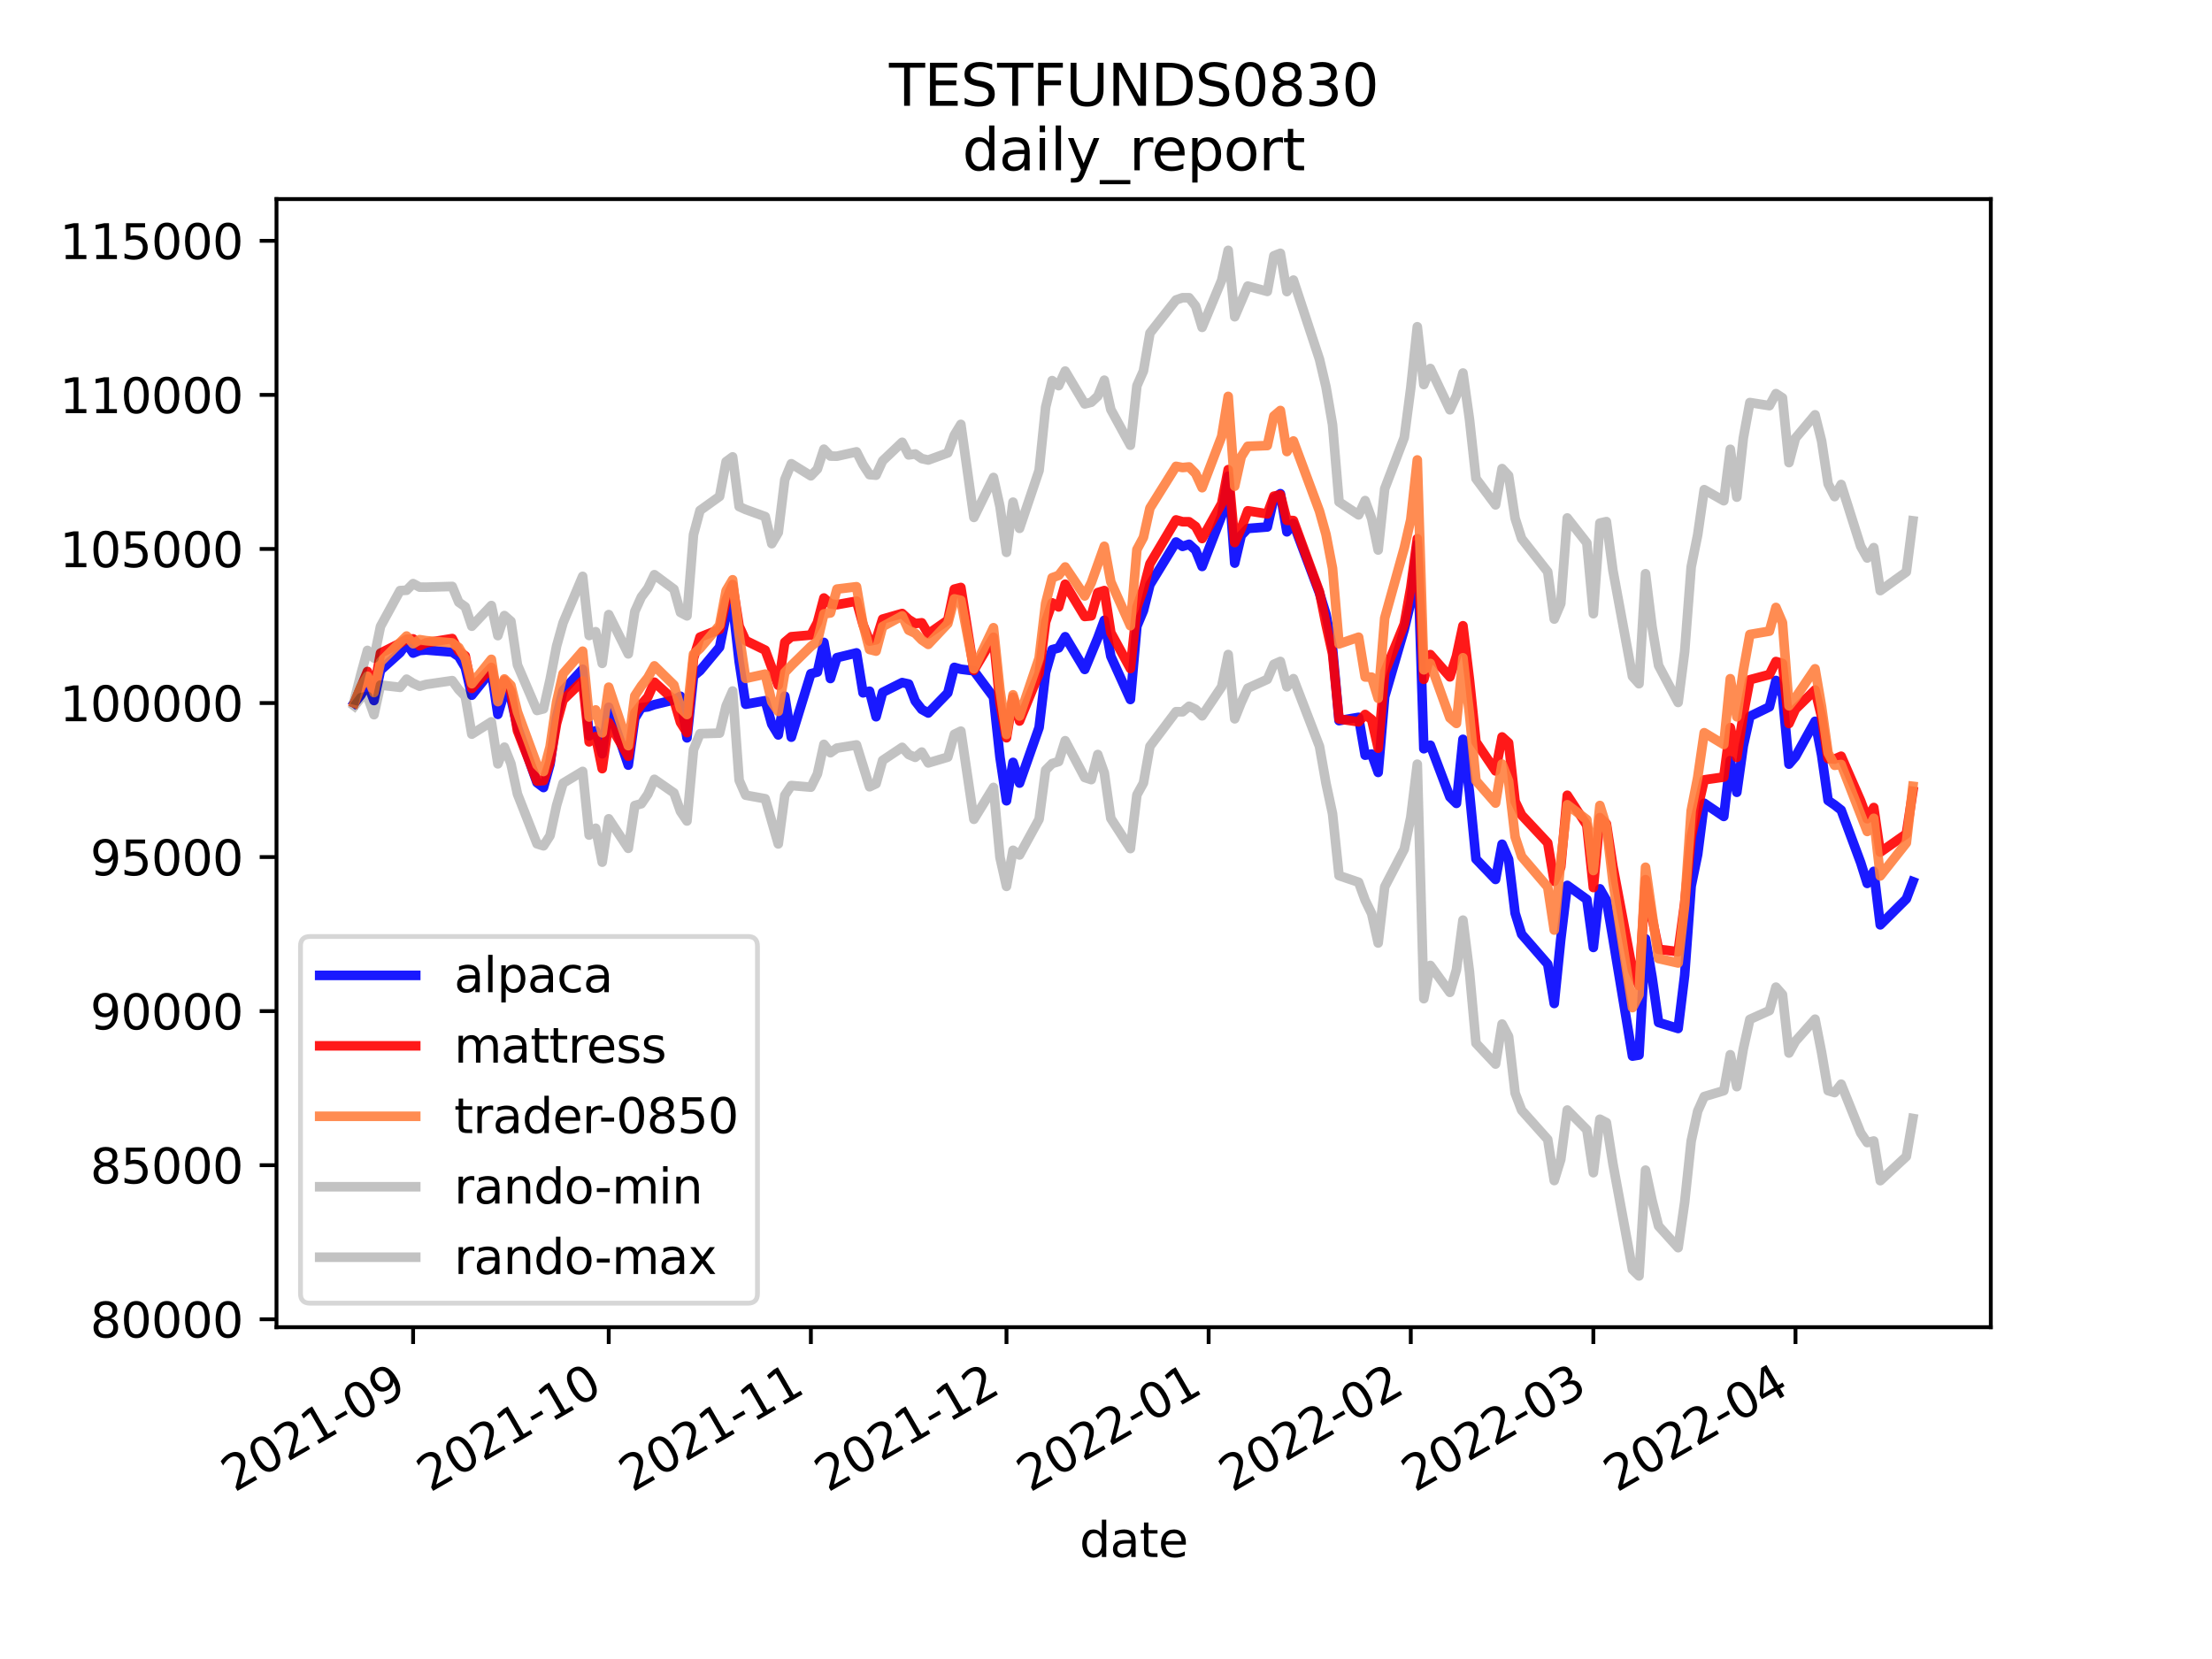 <?xml version="1.0" encoding="utf-8" standalone="no"?>
<!DOCTYPE svg PUBLIC "-//W3C//DTD SVG 1.1//EN"
  "http://www.w3.org/Graphics/SVG/1.1/DTD/svg11.dtd">
<svg height="345.6pt" version="1.1" viewBox="0 0 460.8 345.6" width="460.8pt" xmlns="http://www.w3.org/2000/svg" xmlns:xlink="http://www.w3.org/1999/xlink">
 <defs>
  <style type="text/css">*{stroke-linecap:butt;stroke-linejoin:round;}</style>
 </defs>
 <g id="figure_1">
  <g id="patch_1">
   <path d="M 0 345.6 
L 460.8 345.6 
L 460.8 0 
L 0 0 
z
" style="fill:#ffffff;"/>
  </g>
  <g id="axes_1">
   <g id="patch_2">
    <path d="M 57.6 276.48 
L 414.72 276.48 
L 414.72 41.472 
L 57.6 41.472 
z
" style="fill:#ffffff;"/>
   </g>
   <g id="matplotlib.axis_1">
    <g id="xtick_1">
     <g id="line2d_1">
      <defs>
       <path d="M 0 0 
L 0 3.5 
" id="m869f3049df" style="stroke:#000000;stroke-width:0.8;"/>
      </defs>
      <g>
       <use style="stroke:#000000;stroke-width:0.8;" x="86.058" xlink:href="#m869f3049df" y="276.48"/>
      </g>
     </g>
     <g id="text_1">
      <!-- 2021-09 -->
      <g transform="translate(48.833 310.952)rotate(-30)scale(0.1 -0.1)">
       <defs>
        <path d="M 1228 531 
L 3431 531 
L 3431 0 
L 469 0 
L 469 531 
Q 828 903 1448 1529 
Q 2069 2156 2228 2338 
Q 2531 2678 2651 2914 
Q 2772 3150 2772 3378 
Q 2772 3750 2511 3984 
Q 2250 4219 1831 4219 
Q 1534 4219 1204 4116 
Q 875 4013 500 3803 
L 500 4441 
Q 881 4594 1212 4672 
Q 1544 4750 1819 4750 
Q 2544 4750 2975 4387 
Q 3406 4025 3406 3419 
Q 3406 3131 3298 2873 
Q 3191 2616 2906 2266 
Q 2828 2175 2409 1742 
Q 1991 1309 1228 531 
z
" id="DejaVuSans-32" transform="scale(0.016)"/>
        <path d="M 2034 4250 
Q 1547 4250 1301 3770 
Q 1056 3291 1056 2328 
Q 1056 1369 1301 889 
Q 1547 409 2034 409 
Q 2525 409 2770 889 
Q 3016 1369 3016 2328 
Q 3016 3291 2770 3770 
Q 2525 4250 2034 4250 
z
M 2034 4750 
Q 2819 4750 3233 4129 
Q 3647 3509 3647 2328 
Q 3647 1150 3233 529 
Q 2819 -91 2034 -91 
Q 1250 -91 836 529 
Q 422 1150 422 2328 
Q 422 3509 836 4129 
Q 1250 4750 2034 4750 
z
" id="DejaVuSans-30" transform="scale(0.016)"/>
        <path d="M 794 531 
L 1825 531 
L 1825 4091 
L 703 3866 
L 703 4441 
L 1819 4666 
L 2450 4666 
L 2450 531 
L 3481 531 
L 3481 0 
L 794 0 
L 794 531 
z
" id="DejaVuSans-31" transform="scale(0.016)"/>
        <path d="M 313 2009 
L 1997 2009 
L 1997 1497 
L 313 1497 
L 313 2009 
z
" id="DejaVuSans-2d" transform="scale(0.016)"/>
        <path d="M 703 97 
L 703 672 
Q 941 559 1184 500 
Q 1428 441 1663 441 
Q 2288 441 2617 861 
Q 2947 1281 2994 2138 
Q 2813 1869 2534 1725 
Q 2256 1581 1919 1581 
Q 1219 1581 811 2004 
Q 403 2428 403 3163 
Q 403 3881 828 4315 
Q 1253 4750 1959 4750 
Q 2769 4750 3195 4129 
Q 3622 3509 3622 2328 
Q 3622 1225 3098 567 
Q 2575 -91 1691 -91 
Q 1453 -91 1209 -44 
Q 966 3 703 97 
z
M 1959 2075 
Q 2384 2075 2632 2365 
Q 2881 2656 2881 3163 
Q 2881 3666 2632 3958 
Q 2384 4250 1959 4250 
Q 1534 4250 1286 3958 
Q 1038 3666 1038 3163 
Q 1038 2656 1286 2365 
Q 1534 2075 1959 2075 
z
" id="DejaVuSans-39" transform="scale(0.016)"/>
       </defs>
       <use xlink:href="#DejaVuSans-32"/>
       <use x="63.623" xlink:href="#DejaVuSans-30"/>
       <use x="127.246" xlink:href="#DejaVuSans-32"/>
       <use x="190.869" xlink:href="#DejaVuSans-31"/>
       <use x="254.492" xlink:href="#DejaVuSans-2d"/>
       <use x="290.576" xlink:href="#DejaVuSans-30"/>
       <use x="354.199" xlink:href="#DejaVuSans-39"/>
      </g>
     </g>
    </g>
    <g id="xtick_2">
     <g id="line2d_2">
      <g>
       <use style="stroke:#000000;stroke-width:0.8;" x="126.81" xlink:href="#m869f3049df" y="276.48"/>
      </g>
     </g>
     <g id="text_2">
      <!-- 2021-10 -->
      <g transform="translate(89.585 310.952)rotate(-30)scale(0.1 -0.1)">
       <use xlink:href="#DejaVuSans-32"/>
       <use x="63.623" xlink:href="#DejaVuSans-30"/>
       <use x="127.246" xlink:href="#DejaVuSans-32"/>
       <use x="190.869" xlink:href="#DejaVuSans-31"/>
       <use x="254.492" xlink:href="#DejaVuSans-2d"/>
       <use x="290.576" xlink:href="#DejaVuSans-31"/>
       <use x="354.199" xlink:href="#DejaVuSans-30"/>
      </g>
     </g>
    </g>
    <g id="xtick_3">
     <g id="line2d_3">
      <g>
       <use style="stroke:#000000;stroke-width:0.8;" x="168.92" xlink:href="#m869f3049df" y="276.48"/>
      </g>
     </g>
     <g id="text_3">
      <!-- 2021-11 -->
      <g transform="translate(131.695 310.952)rotate(-30)scale(0.1 -0.1)">
       <use xlink:href="#DejaVuSans-32"/>
       <use x="63.623" xlink:href="#DejaVuSans-30"/>
       <use x="127.246" xlink:href="#DejaVuSans-32"/>
       <use x="190.869" xlink:href="#DejaVuSans-31"/>
       <use x="254.492" xlink:href="#DejaVuSans-2d"/>
       <use x="290.576" xlink:href="#DejaVuSans-31"/>
       <use x="354.199" xlink:href="#DejaVuSans-31"/>
      </g>
     </g>
    </g>
    <g id="xtick_4">
     <g id="line2d_4">
      <g>
       <use style="stroke:#000000;stroke-width:0.8;" x="209.671" xlink:href="#m869f3049df" y="276.48"/>
      </g>
     </g>
     <g id="text_4">
      <!-- 2021-12 -->
      <g transform="translate(172.447 310.952)rotate(-30)scale(0.1 -0.1)">
       <use xlink:href="#DejaVuSans-32"/>
       <use x="63.623" xlink:href="#DejaVuSans-30"/>
       <use x="127.246" xlink:href="#DejaVuSans-32"/>
       <use x="190.869" xlink:href="#DejaVuSans-31"/>
       <use x="254.492" xlink:href="#DejaVuSans-2d"/>
       <use x="290.576" xlink:href="#DejaVuSans-31"/>
       <use x="354.199" xlink:href="#DejaVuSans-32"/>
      </g>
     </g>
    </g>
    <g id="xtick_5">
     <g id="line2d_5">
      <g>
       <use style="stroke:#000000;stroke-width:0.8;" x="251.781" xlink:href="#m869f3049df" y="276.48"/>
      </g>
     </g>
     <g id="text_5">
      <!-- 2022-01 -->
      <g transform="translate(214.557 310.952)rotate(-30)scale(0.1 -0.1)">
       <use xlink:href="#DejaVuSans-32"/>
       <use x="63.623" xlink:href="#DejaVuSans-30"/>
       <use x="127.246" xlink:href="#DejaVuSans-32"/>
       <use x="190.869" xlink:href="#DejaVuSans-32"/>
       <use x="254.492" xlink:href="#DejaVuSans-2d"/>
       <use x="290.576" xlink:href="#DejaVuSans-30"/>
       <use x="354.199" xlink:href="#DejaVuSans-31"/>
      </g>
     </g>
    </g>
    <g id="xtick_6">
     <g id="line2d_6">
      <g>
       <use style="stroke:#000000;stroke-width:0.8;" x="293.891" xlink:href="#m869f3049df" y="276.48"/>
      </g>
     </g>
     <g id="text_6">
      <!-- 2022-02 -->
      <g transform="translate(256.667 310.952)rotate(-30)scale(0.1 -0.1)">
       <use xlink:href="#DejaVuSans-32"/>
       <use x="63.623" xlink:href="#DejaVuSans-30"/>
       <use x="127.246" xlink:href="#DejaVuSans-32"/>
       <use x="190.869" xlink:href="#DejaVuSans-32"/>
       <use x="254.492" xlink:href="#DejaVuSans-2d"/>
       <use x="290.576" xlink:href="#DejaVuSans-30"/>
       <use x="354.199" xlink:href="#DejaVuSans-32"/>
      </g>
     </g>
    </g>
    <g id="xtick_7">
     <g id="line2d_7">
      <g>
       <use style="stroke:#000000;stroke-width:0.8;" x="331.926" xlink:href="#m869f3049df" y="276.48"/>
      </g>
     </g>
     <g id="text_7">
      <!-- 2022-03 -->
      <g transform="translate(294.701 310.952)rotate(-30)scale(0.1 -0.1)">
       <defs>
        <path d="M 2597 2516 
Q 3050 2419 3304 2112 
Q 3559 1806 3559 1356 
Q 3559 666 3084 287 
Q 2609 -91 1734 -91 
Q 1441 -91 1130 -33 
Q 819 25 488 141 
L 488 750 
Q 750 597 1062 519 
Q 1375 441 1716 441 
Q 2309 441 2620 675 
Q 2931 909 2931 1356 
Q 2931 1769 2642 2001 
Q 2353 2234 1838 2234 
L 1294 2234 
L 1294 2753 
L 1863 2753 
Q 2328 2753 2575 2939 
Q 2822 3125 2822 3475 
Q 2822 3834 2567 4026 
Q 2313 4219 1838 4219 
Q 1578 4219 1281 4162 
Q 984 4106 628 3988 
L 628 4550 
Q 988 4650 1302 4700 
Q 1616 4750 1894 4750 
Q 2613 4750 3031 4423 
Q 3450 4097 3450 3541 
Q 3450 3153 3228 2886 
Q 3006 2619 2597 2516 
z
" id="DejaVuSans-33" transform="scale(0.016)"/>
       </defs>
       <use xlink:href="#DejaVuSans-32"/>
       <use x="63.623" xlink:href="#DejaVuSans-30"/>
       <use x="127.246" xlink:href="#DejaVuSans-32"/>
       <use x="190.869" xlink:href="#DejaVuSans-32"/>
       <use x="254.492" xlink:href="#DejaVuSans-2d"/>
       <use x="290.576" xlink:href="#DejaVuSans-30"/>
       <use x="354.199" xlink:href="#DejaVuSans-33"/>
      </g>
     </g>
    </g>
    <g id="xtick_8">
     <g id="line2d_8">
      <g>
       <use style="stroke:#000000;stroke-width:0.8;" x="374.036" xlink:href="#m869f3049df" y="276.48"/>
      </g>
     </g>
     <g id="text_8">
      <!-- 2022-04 -->
      <g transform="translate(336.811 310.952)rotate(-30)scale(0.1 -0.1)">
       <defs>
        <path d="M 2419 4116 
L 825 1625 
L 2419 1625 
L 2419 4116 
z
M 2253 4666 
L 3047 4666 
L 3047 1625 
L 3713 1625 
L 3713 1100 
L 3047 1100 
L 3047 0 
L 2419 0 
L 2419 1100 
L 313 1100 
L 313 1709 
L 2253 4666 
z
" id="DejaVuSans-34" transform="scale(0.016)"/>
       </defs>
       <use xlink:href="#DejaVuSans-32"/>
       <use x="63.623" xlink:href="#DejaVuSans-30"/>
       <use x="127.246" xlink:href="#DejaVuSans-32"/>
       <use x="190.869" xlink:href="#DejaVuSans-32"/>
       <use x="254.492" xlink:href="#DejaVuSans-2d"/>
       <use x="290.576" xlink:href="#DejaVuSans-30"/>
       <use x="354.199" xlink:href="#DejaVuSans-34"/>
      </g>
     </g>
    </g>
    <g id="text_9">
     <!-- date -->
     <g transform="translate(224.885 324.351)scale(0.1 -0.1)">
      <defs>
       <path d="M 2906 2969 
L 2906 4863 
L 3481 4863 
L 3481 0 
L 2906 0 
L 2906 525 
Q 2725 213 2448 61 
Q 2172 -91 1784 -91 
Q 1150 -91 751 415 
Q 353 922 353 1747 
Q 353 2572 751 3078 
Q 1150 3584 1784 3584 
Q 2172 3584 2448 3432 
Q 2725 3281 2906 2969 
z
M 947 1747 
Q 947 1113 1208 752 
Q 1469 391 1925 391 
Q 2381 391 2643 752 
Q 2906 1113 2906 1747 
Q 2906 2381 2643 2742 
Q 2381 3103 1925 3103 
Q 1469 3103 1208 2742 
Q 947 2381 947 1747 
z
" id="DejaVuSans-64" transform="scale(0.016)"/>
       <path d="M 2194 1759 
Q 1497 1759 1228 1600 
Q 959 1441 959 1056 
Q 959 750 1161 570 
Q 1363 391 1709 391 
Q 2188 391 2477 730 
Q 2766 1069 2766 1631 
L 2766 1759 
L 2194 1759 
z
M 3341 1997 
L 3341 0 
L 2766 0 
L 2766 531 
Q 2569 213 2275 61 
Q 1981 -91 1556 -91 
Q 1019 -91 701 211 
Q 384 513 384 1019 
Q 384 1609 779 1909 
Q 1175 2209 1959 2209 
L 2766 2209 
L 2766 2266 
Q 2766 2663 2505 2880 
Q 2244 3097 1772 3097 
Q 1472 3097 1187 3025 
Q 903 2953 641 2809 
L 641 3341 
Q 956 3463 1253 3523 
Q 1550 3584 1831 3584 
Q 2591 3584 2966 3190 
Q 3341 2797 3341 1997 
z
" id="DejaVuSans-61" transform="scale(0.016)"/>
       <path d="M 1172 4494 
L 1172 3500 
L 2356 3500 
L 2356 3053 
L 1172 3053 
L 1172 1153 
Q 1172 725 1289 603 
Q 1406 481 1766 481 
L 2356 481 
L 2356 0 
L 1766 0 
Q 1100 0 847 248 
Q 594 497 594 1153 
L 594 3053 
L 172 3053 
L 172 3500 
L 594 3500 
L 594 4494 
L 1172 4494 
z
" id="DejaVuSans-74" transform="scale(0.016)"/>
       <path d="M 3597 1894 
L 3597 1613 
L 953 1613 
Q 991 1019 1311 708 
Q 1631 397 2203 397 
Q 2534 397 2845 478 
Q 3156 559 3463 722 
L 3463 178 
Q 3153 47 2828 -22 
Q 2503 -91 2169 -91 
Q 1331 -91 842 396 
Q 353 884 353 1716 
Q 353 2575 817 3079 
Q 1281 3584 2069 3584 
Q 2775 3584 3186 3129 
Q 3597 2675 3597 1894 
z
M 3022 2063 
Q 3016 2534 2758 2815 
Q 2500 3097 2075 3097 
Q 1594 3097 1305 2825 
Q 1016 2553 972 2059 
L 3022 2063 
z
" id="DejaVuSans-65" transform="scale(0.016)"/>
      </defs>
      <use xlink:href="#DejaVuSans-64"/>
      <use x="63.477" xlink:href="#DejaVuSans-61"/>
      <use x="124.756" xlink:href="#DejaVuSans-74"/>
      <use x="163.965" xlink:href="#DejaVuSans-65"/>
     </g>
    </g>
   </g>
   <g id="matplotlib.axis_2">
    <g id="ytick_1">
     <g id="line2d_9">
      <defs>
       <path d="M 0 0 
L -3.5 0 
" id="m83166db948" style="stroke:#000000;stroke-width:0.8;"/>
      </defs>
      <g>
       <use style="stroke:#000000;stroke-width:0.8;" x="57.6" xlink:href="#m83166db948" y="274.823"/>
      </g>
     </g>
     <g id="text_10">
      <!-- 80000 -->
      <g transform="translate(18.788 278.623)scale(0.1 -0.1)">
       <defs>
        <path d="M 2034 2216 
Q 1584 2216 1326 1975 
Q 1069 1734 1069 1313 
Q 1069 891 1326 650 
Q 1584 409 2034 409 
Q 2484 409 2743 651 
Q 3003 894 3003 1313 
Q 3003 1734 2745 1975 
Q 2488 2216 2034 2216 
z
M 1403 2484 
Q 997 2584 770 2862 
Q 544 3141 544 3541 
Q 544 4100 942 4425 
Q 1341 4750 2034 4750 
Q 2731 4750 3128 4425 
Q 3525 4100 3525 3541 
Q 3525 3141 3298 2862 
Q 3072 2584 2669 2484 
Q 3125 2378 3379 2068 
Q 3634 1759 3634 1313 
Q 3634 634 3220 271 
Q 2806 -91 2034 -91 
Q 1263 -91 848 271 
Q 434 634 434 1313 
Q 434 1759 690 2068 
Q 947 2378 1403 2484 
z
M 1172 3481 
Q 1172 3119 1398 2916 
Q 1625 2713 2034 2713 
Q 2441 2713 2670 2916 
Q 2900 3119 2900 3481 
Q 2900 3844 2670 4047 
Q 2441 4250 2034 4250 
Q 1625 4250 1398 4047 
Q 1172 3844 1172 3481 
z
" id="DejaVuSans-38" transform="scale(0.016)"/>
       </defs>
       <use xlink:href="#DejaVuSans-38"/>
       <use x="63.623" xlink:href="#DejaVuSans-30"/>
       <use x="127.246" xlink:href="#DejaVuSans-30"/>
       <use x="190.869" xlink:href="#DejaVuSans-30"/>
       <use x="254.492" xlink:href="#DejaVuSans-30"/>
      </g>
     </g>
    </g>
    <g id="ytick_2">
     <g id="line2d_10">
      <g>
       <use style="stroke:#000000;stroke-width:0.8;" x="57.6" xlink:href="#m83166db948" y="242.73"/>
      </g>
     </g>
     <g id="text_11">
      <!-- 85000 -->
      <g transform="translate(18.788 246.529)scale(0.1 -0.1)">
       <defs>
        <path d="M 691 4666 
L 3169 4666 
L 3169 4134 
L 1269 4134 
L 1269 2991 
Q 1406 3038 1543 3061 
Q 1681 3084 1819 3084 
Q 2600 3084 3056 2656 
Q 3513 2228 3513 1497 
Q 3513 744 3044 326 
Q 2575 -91 1722 -91 
Q 1428 -91 1123 -41 
Q 819 9 494 109 
L 494 744 
Q 775 591 1075 516 
Q 1375 441 1709 441 
Q 2250 441 2565 725 
Q 2881 1009 2881 1497 
Q 2881 1984 2565 2268 
Q 2250 2553 1709 2553 
Q 1456 2553 1204 2497 
Q 953 2441 691 2322 
L 691 4666 
z
" id="DejaVuSans-35" transform="scale(0.016)"/>
       </defs>
       <use xlink:href="#DejaVuSans-38"/>
       <use x="63.623" xlink:href="#DejaVuSans-35"/>
       <use x="127.246" xlink:href="#DejaVuSans-30"/>
       <use x="190.869" xlink:href="#DejaVuSans-30"/>
       <use x="254.492" xlink:href="#DejaVuSans-30"/>
      </g>
     </g>
    </g>
    <g id="ytick_3">
     <g id="line2d_11">
      <g>
       <use style="stroke:#000000;stroke-width:0.8;" x="57.6" xlink:href="#m83166db948" y="210.637"/>
      </g>
     </g>
     <g id="text_12">
      <!-- 90000 -->
      <g transform="translate(18.788 214.436)scale(0.1 -0.1)">
       <use xlink:href="#DejaVuSans-39"/>
       <use x="63.623" xlink:href="#DejaVuSans-30"/>
       <use x="127.246" xlink:href="#DejaVuSans-30"/>
       <use x="190.869" xlink:href="#DejaVuSans-30"/>
       <use x="254.492" xlink:href="#DejaVuSans-30"/>
      </g>
     </g>
    </g>
    <g id="ytick_4">
     <g id="line2d_12">
      <g>
       <use style="stroke:#000000;stroke-width:0.8;" x="57.6" xlink:href="#m83166db948" y="178.543"/>
      </g>
     </g>
     <g id="text_13">
      <!-- 95000 -->
      <g transform="translate(18.788 182.343)scale(0.1 -0.1)">
       <use xlink:href="#DejaVuSans-39"/>
       <use x="63.623" xlink:href="#DejaVuSans-35"/>
       <use x="127.246" xlink:href="#DejaVuSans-30"/>
       <use x="190.869" xlink:href="#DejaVuSans-30"/>
       <use x="254.492" xlink:href="#DejaVuSans-30"/>
      </g>
     </g>
    </g>
    <g id="ytick_5">
     <g id="line2d_13">
      <g>
       <use style="stroke:#000000;stroke-width:0.8;" x="57.6" xlink:href="#m83166db948" y="146.45"/>
      </g>
     </g>
     <g id="text_14">
      <!-- 100000 -->
      <g transform="translate(12.425 150.249)scale(0.1 -0.1)">
       <use xlink:href="#DejaVuSans-31"/>
       <use x="63.623" xlink:href="#DejaVuSans-30"/>
       <use x="127.246" xlink:href="#DejaVuSans-30"/>
       <use x="190.869" xlink:href="#DejaVuSans-30"/>
       <use x="254.492" xlink:href="#DejaVuSans-30"/>
       <use x="318.115" xlink:href="#DejaVuSans-30"/>
      </g>
     </g>
    </g>
    <g id="ytick_6">
     <g id="line2d_14">
      <g>
       <use style="stroke:#000000;stroke-width:0.8;" x="57.6" xlink:href="#m83166db948" y="114.357"/>
      </g>
     </g>
     <g id="text_15">
      <!-- 105000 -->
      <g transform="translate(12.425 118.156)scale(0.1 -0.1)">
       <use xlink:href="#DejaVuSans-31"/>
       <use x="63.623" xlink:href="#DejaVuSans-30"/>
       <use x="127.246" xlink:href="#DejaVuSans-35"/>
       <use x="190.869" xlink:href="#DejaVuSans-30"/>
       <use x="254.492" xlink:href="#DejaVuSans-30"/>
       <use x="318.115" xlink:href="#DejaVuSans-30"/>
      </g>
     </g>
    </g>
    <g id="ytick_7">
     <g id="line2d_15">
      <g>
       <use style="stroke:#000000;stroke-width:0.8;" x="57.6" xlink:href="#m83166db948" y="82.263"/>
      </g>
     </g>
     <g id="text_16">
      <!-- 110000 -->
      <g transform="translate(12.425 86.063)scale(0.1 -0.1)">
       <use xlink:href="#DejaVuSans-31"/>
       <use x="63.623" xlink:href="#DejaVuSans-31"/>
       <use x="127.246" xlink:href="#DejaVuSans-30"/>
       <use x="190.869" xlink:href="#DejaVuSans-30"/>
       <use x="254.492" xlink:href="#DejaVuSans-30"/>
       <use x="318.115" xlink:href="#DejaVuSans-30"/>
      </g>
     </g>
    </g>
    <g id="ytick_8">
     <g id="line2d_16">
      <g>
       <use style="stroke:#000000;stroke-width:0.8;" x="57.6" xlink:href="#m83166db948" y="50.17"/>
      </g>
     </g>
     <g id="text_17">
      <!-- 115000 -->
      <g transform="translate(12.425 53.969)scale(0.1 -0.1)">
       <use xlink:href="#DejaVuSans-31"/>
       <use x="63.623" xlink:href="#DejaVuSans-31"/>
       <use x="127.246" xlink:href="#DejaVuSans-35"/>
       <use x="190.869" xlink:href="#DejaVuSans-30"/>
       <use x="254.492" xlink:href="#DejaVuSans-30"/>
       <use x="318.115" xlink:href="#DejaVuSans-30"/>
      </g>
     </g>
    </g>
   </g>
   <g id="line2d_17">
    <path clip-path="url(#pd395ef5f1c)" d="M 73.833 146.45 
L 75.191 144.767 
L 76.55 142.303 
L 77.908 145.935 
L 79.266 139.613 
L 83.341 135.945 
L 84.7 134.057 
L 86.058 136.054 
L 87.417 135.51 
L 88.775 135.408 
L 94.209 135.842 
L 95.567 136.769 
L 96.925 139.047 
L 98.284 144.82 
L 102.359 139.723 
L 103.717 148.814 
L 105.076 144.251 
L 106.434 145.411 
L 107.792 151.509 
L 111.868 163.039 
L 113.226 164.06 
L 114.584 159.176 
L 115.943 149.428 
L 117.301 143.836 
L 121.376 139.423 
L 122.735 153.306 
L 124.093 152.235 
L 125.451 157.027 
L 126.81 147.325 
L 130.885 159.392 
L 132.243 149.63 
L 133.602 147.422 
L 134.96 147.257 
L 136.319 146.786 
L 140.394 145.81 
L 141.752 145.049 
L 143.11 153.711 
L 144.469 140.825 
L 145.827 139.711 
L 149.902 134.817 
L 151.261 128.127 
L 152.619 125.734 
L 153.978 137.782 
L 155.336 146.709 
L 159.411 145.967 
L 160.77 150.851 
L 162.128 153.102 
L 163.486 145.018 
L 164.845 153.569 
L 168.92 140.343 
L 170.278 139.999 
L 171.637 133.828 
L 172.995 141.351 
L 174.353 137.003 
L 178.429 136.009 
L 179.787 144.333 
L 181.145 143.991 
L 182.504 149.313 
L 183.862 144.24 
L 187.937 142.194 
L 189.296 142.494 
L 190.654 146.024 
L 192.012 147.776 
L 193.371 148.533 
L 197.446 144.341 
L 198.804 139.023 
L 200.163 139.408 
L 202.88 139.75 
L 206.955 145.216 
L 208.313 157.747 
L 209.671 166.815 
L 211.03 158.817 
L 212.388 163.133 
L 216.463 151.547 
L 217.822 140.075 
L 219.18 135.34 
L 220.539 134.969 
L 221.897 132.642 
L 225.972 139.453 
L 228.689 132.88 
L 230.047 129.216 
L 231.406 136.709 
L 235.481 145.717 
L 236.839 130.452 
L 238.198 127.203 
L 239.556 121.799 
L 244.99 112.91 
L 246.348 113.822 
L 247.706 113.38 
L 249.065 114.606 
L 250.423 118.004 
L 254.498 107.443 
L 255.857 99.188 
L 257.215 117.308 
L 258.573 111.542 
L 259.932 110.092 
L 264.007 109.778 
L 265.365 103.823 
L 266.724 102.844 
L 268.082 110.791 
L 269.44 109.042 
L 274.874 123.554 
L 276.232 127.957 
L 277.591 135.044 
L 278.949 150.125 
L 283.024 149.434 
L 284.383 157.318 
L 285.741 157.092 
L 287.1 160.91 
L 288.458 145.139 
L 292.533 131.12 
L 293.891 125.428 
L 295.25 113.379 
L 296.608 155.976 
L 297.967 155.244 
L 302.042 166.025 
L 303.4 167.362 
L 304.759 154.015 
L 306.117 165.068 
L 307.475 178.958 
L 311.55 183.199 
L 312.909 175.869 
L 314.267 179.019 
L 315.626 190.233 
L 316.984 194.614 
L 322.418 200.859 
L 323.776 209.046 
L 325.134 195.691 
L 326.493 184.441 
L 330.568 187.367 
L 331.926 197.371 
L 333.285 185.156 
L 334.643 187.539 
L 336.001 195.458 
L 340.077 220.003 
L 341.435 219.782 
L 342.793 195.563 
L 344.152 203.563 
L 345.51 213 
L 349.585 214.255 
L 350.944 203.155 
L 352.302 184.593 
L 353.66 177.978 
L 355.019 167.33 
L 359.094 170.08 
L 360.452 158.436 
L 361.811 165.051 
L 363.169 155.361 
L 364.528 149.236 
L 368.603 147.253 
L 369.961 141.752 
L 371.32 144.769 
L 372.678 159.186 
L 374.036 157.605 
L 378.111 150.261 
L 379.47 157.263 
L 380.828 166.759 
L 382.187 167.687 
L 383.545 168.753 
L 387.62 179.717 
L 388.979 184.031 
L 390.337 181.521 
L 391.695 192.664 
L 397.129 187.256 
L 398.487 183.664 
L 398.487 183.664 
" style="fill:none;stroke:#0000ff;stroke-linecap:square;stroke-opacity:0.9;stroke-width:2;"/>
   </g>
   <g id="line2d_18">
    <path clip-path="url(#pd395ef5f1c)" d="M 73.833 146.45 
L 76.55 139.883 
L 77.908 143.69 
L 79.266 136.058 
L 83.341 134.006 
L 84.7 133.162 
L 86.058 133.091 
L 87.417 134.522 
L 88.775 133.912 
L 94.209 133.022 
L 95.567 135.626 
L 96.925 136.639 
L 98.284 143.404 
L 102.359 139.041 
L 103.717 144.975 
L 105.076 141.72 
L 106.434 144.055 
L 107.792 152.212 
L 111.868 162.71 
L 113.226 162.606 
L 114.584 158.707 
L 115.943 150.732 
L 117.301 145.806 
L 121.376 141.83 
L 122.735 154.54 
L 124.093 153.459 
L 125.451 160.126 
L 126.81 150.55 
L 130.885 157.548 
L 132.243 148.516 
L 133.602 146.763 
L 134.96 145.197 
L 136.319 142.114 
L 140.394 145.827 
L 141.752 150.48 
L 143.11 152.622 
L 144.469 137.174 
L 145.827 132.72 
L 149.902 131.106 
L 151.261 125.025 
L 152.619 121.78 
L 153.978 130.448 
L 155.336 133.437 
L 159.411 135.439 
L 162.128 142.757 
L 163.486 133.786 
L 164.845 132.643 
L 168.92 132.29 
L 170.278 129.701 
L 171.637 124.572 
L 172.995 125.808 
L 174.353 125.968 
L 178.429 125.226 
L 179.787 130.107 
L 181.145 133.554 
L 182.504 133.28 
L 183.862 128.974 
L 187.937 127.802 
L 189.296 129.06 
L 190.654 129.89 
L 192.012 129.742 
L 193.371 132.047 
L 197.446 129.194 
L 198.804 122.73 
L 200.163 122.383 
L 202.88 139.634 
L 206.955 132.756 
L 208.313 146.408 
L 209.671 153.691 
L 211.03 145.242 
L 212.388 150.197 
L 216.463 140.281 
L 217.822 129.577 
L 219.18 125.587 
L 220.539 126.434 
L 221.897 121.704 
L 225.972 128.425 
L 227.33 128.292 
L 228.689 123.451 
L 230.047 123.028 
L 231.406 131.794 
L 235.481 139.276 
L 236.839 126.49 
L 238.198 122.654 
L 239.556 117.445 
L 244.99 108.306 
L 246.348 108.69 
L 247.706 108.694 
L 249.065 109.68 
L 250.423 112.184 
L 254.498 104.908 
L 255.857 97.831 
L 257.215 113.016 
L 258.573 110.066 
L 259.932 106.408 
L 264.007 107.053 
L 265.365 103.36 
L 266.724 103.094 
L 268.082 108.395 
L 269.44 108.443 
L 274.874 123.285 
L 276.232 130.101 
L 277.591 136.192 
L 278.949 149.779 
L 283.024 150.375 
L 284.383 148.839 
L 285.741 149.893 
L 287.1 155.863 
L 288.458 140.036 
L 292.533 130.011 
L 293.891 122.402 
L 295.25 112.214 
L 296.608 141.518 
L 297.967 136.364 
L 302.042 141.01 
L 303.4 136.698 
L 304.759 130.355 
L 306.117 141.626 
L 307.475 154.557 
L 311.55 160.595 
L 312.909 153.519 
L 314.267 154.753 
L 315.626 166.958 
L 316.984 169.789 
L 322.418 175.593 
L 323.776 183.597 
L 325.134 180.631 
L 326.493 165.666 
L 330.568 171.907 
L 331.926 184.89 
L 333.285 170.323 
L 334.643 171.631 
L 336.001 180.488 
L 340.077 202.13 
L 341.435 205.318 
L 342.793 183.248 
L 344.152 191.176 
L 345.51 197.755 
L 349.585 198.255 
L 350.944 188.185 
L 352.302 174.319 
L 355.019 162.458 
L 359.094 161.875 
L 360.452 151.562 
L 361.811 157.78 
L 363.169 148.784 
L 364.528 141.602 
L 368.603 140.523 
L 369.961 137.805 
L 371.32 138.208 
L 372.678 150.723 
L 374.036 147.722 
L 378.111 143.733 
L 379.47 149.331 
L 380.828 158.016 
L 382.187 158.136 
L 383.545 157.537 
L 387.62 166.863 
L 388.979 170.561 
L 390.337 168.219 
L 391.695 177.524 
L 397.129 173.708 
L 398.487 164.847 
L 398.487 164.847 
" style="fill:none;stroke:#ff0000;stroke-linecap:square;stroke-opacity:0.9;stroke-width:2;"/>
   </g>
   <g id="line2d_19">
    <path clip-path="url(#pd395ef5f1c)" d="M 73.833 146.45 
L 75.191 143.031 
L 76.55 140.881 
L 77.908 144.276 
L 79.266 137.896 
L 84.7 132.497 
L 86.058 134.094 
L 87.417 133.249 
L 88.775 133.466 
L 94.209 133.936 
L 95.567 134.893 
L 96.925 137.191 
L 98.284 142.427 
L 102.359 137.352 
L 103.717 146.16 
L 105.076 141.438 
L 106.434 142.779 
L 107.792 148.293 
L 111.868 159.354 
L 113.226 160.721 
L 114.584 155.578 
L 115.943 146.269 
L 117.301 140.344 
L 121.376 135.654 
L 122.735 149.367 
L 124.093 147.89 
L 125.451 152.666 
L 126.81 143.152 
L 130.885 155.336 
L 132.243 144.957 
L 133.602 142.893 
L 134.96 141.17 
L 136.319 138.713 
L 140.394 142.708 
L 141.752 147.531 
L 143.11 148.846 
L 144.469 136.275 
L 145.827 135.071 
L 149.902 130.257 
L 151.261 123.059 
L 152.619 120.777 
L 153.978 132.276 
L 155.336 141.321 
L 159.411 140.43 
L 160.77 146.199 
L 162.128 148.193 
L 163.486 140.081 
L 164.845 138.651 
L 168.92 134.666 
L 170.278 133.593 
L 171.637 127.888 
L 172.995 127.689 
L 174.353 122.72 
L 178.429 122.223 
L 179.787 130.07 
L 181.145 135.301 
L 182.504 135.641 
L 183.862 130.524 
L 187.937 128.301 
L 189.296 131.272 
L 190.654 131.911 
L 192.012 133.301 
L 193.371 134.236 
L 197.446 129.897 
L 198.804 124.758 
L 200.163 125.057 
L 202.88 139.325 
L 206.955 130.763 
L 208.313 143.756 
L 209.671 152.995 
L 211.03 144.742 
L 212.388 149.153 
L 216.463 137.102 
L 217.822 125.704 
L 219.18 120.354 
L 220.539 119.863 
L 221.897 118.108 
L 225.972 124.147 
L 227.33 121.412 
L 230.047 113.802 
L 231.406 121.214 
L 235.481 130.35 
L 236.839 114.482 
L 238.198 111.937 
L 239.556 105.843 
L 244.99 97.147 
L 246.348 97.398 
L 247.706 97.266 
L 249.065 98.639 
L 250.423 101.596 
L 254.498 90.918 
L 255.857 82.575 
L 257.215 101.279 
L 258.573 95.143 
L 259.932 92.973 
L 264.007 92.817 
L 265.365 86.67 
L 266.724 85.512 
L 268.082 94.068 
L 269.44 91.866 
L 274.874 106.488 
L 276.232 111.335 
L 277.591 118.402 
L 278.949 134.135 
L 283.024 132.736 
L 284.383 141.022 
L 285.741 141.063 
L 287.1 145.469 
L 288.458 128.771 
L 292.533 114.146 
L 293.891 108.248 
L 295.25 95.814 
L 296.608 139.536 
L 297.967 138.216 
L 302.042 149.55 
L 303.4 150.703 
L 304.759 137.027 
L 306.117 148.775 
L 307.475 162.63 
L 311.55 167.294 
L 312.909 159.168 
L 314.267 162.694 
L 315.626 174.335 
L 316.984 178.43 
L 322.418 184.791 
L 323.776 193.75 
L 325.134 179.365 
L 326.493 167.646 
L 330.568 170.747 
L 331.926 181.345 
L 333.285 167.796 
L 334.643 172.119 
L 336.001 183.629 
L 340.077 209.904 
L 341.435 207.223 
L 342.793 180.663 
L 345.51 199.683 
L 349.585 200.612 
L 350.944 188.549 
L 352.302 168.922 
L 353.66 161.961 
L 355.019 152.639 
L 359.094 155.091 
L 360.452 141.386 
L 361.811 149.32 
L 363.169 139.676 
L 364.528 132.171 
L 368.603 131.483 
L 369.961 126.539 
L 371.32 129.708 
L 372.678 147.028 
L 374.036 145.347 
L 378.111 139.322 
L 379.47 147.228 
L 380.828 156.863 
L 382.187 159.426 
L 383.545 159.25 
L 388.979 173.208 
L 390.337 170.467 
L 391.695 182.472 
L 397.129 175.593 
L 398.487 163.8 
L 398.487 163.8 
" style="fill:none;stroke:#ff8040;stroke-linecap:square;stroke-opacity:0.9;stroke-width:2;"/>
   </g>
   <g id="line2d_20">
    <path clip-path="url(#pd395ef5f1c)" d="M 73.833 147.092 
L 75.191 145.34 
L 76.55 145.043 
L 77.908 148.882 
L 79.266 142.715 
L 83.341 143.187 
L 84.7 141.483 
L 86.058 142.335 
L 87.417 142.951 
L 88.775 142.575 
L 94.209 141.787 
L 95.567 143.673 
L 96.925 145.064 
L 98.284 152.936 
L 102.359 150.37 
L 103.717 159.122 
L 105.076 155.648 
L 106.434 159.074 
L 107.792 165.404 
L 111.868 175.778 
L 113.226 176.198 
L 114.584 174.08 
L 115.943 167.786 
L 117.301 163.15 
L 121.376 160.697 
L 122.735 173.962 
L 124.093 172.54 
L 125.451 179.603 
L 126.81 170.571 
L 130.885 176.725 
L 132.243 167.806 
L 133.602 167.436 
L 134.96 165.452 
L 136.319 162.345 
L 140.394 165.177 
L 141.752 169.019 
L 143.11 171.029 
L 144.469 156.182 
L 145.827 152.848 
L 149.902 152.722 
L 151.261 147.057 
L 152.619 143.949 
L 153.978 162.545 
L 155.336 165.65 
L 159.411 166.393 
L 162.128 175.807 
L 163.486 165.673 
L 164.845 163.64 
L 168.92 163.984 
L 170.278 161.239 
L 171.637 155.067 
L 172.995 156.809 
L 174.353 155.84 
L 178.429 155.18 
L 181.145 163.898 
L 182.504 163.265 
L 183.862 158.407 
L 187.937 155.686 
L 189.296 157.181 
L 190.654 157.767 
L 192.012 156.668 
L 193.371 158.929 
L 197.446 157.721 
L 198.804 152.971 
L 200.163 152.31 
L 202.88 170.668 
L 206.955 164.037 
L 208.313 178.61 
L 209.671 184.646 
L 211.03 177.131 
L 212.388 178.106 
L 216.463 170.652 
L 217.822 160.434 
L 219.18 159.058 
L 220.539 158.649 
L 221.897 154.306 
L 225.972 161.971 
L 227.33 162.409 
L 228.689 157.18 
L 230.047 161.012 
L 231.406 170.485 
L 235.481 176.774 
L 236.839 165.577 
L 238.198 163.112 
L 239.556 155.471 
L 244.99 148.255 
L 246.348 148.285 
L 247.706 147.125 
L 249.065 147.762 
L 250.423 149.122 
L 254.498 143.05 
L 255.857 136.349 
L 257.215 149.741 
L 258.573 146.343 
L 259.932 143.37 
L 264.007 141.525 
L 265.365 138.386 
L 266.724 137.791 
L 268.082 143.078 
L 269.44 141.374 
L 274.874 155.492 
L 276.232 163.186 
L 277.591 169.512 
L 278.949 182.409 
L 283.024 183.784 
L 284.383 187.532 
L 285.741 190.33 
L 287.1 196.448 
L 288.458 184.749 
L 292.533 176.891 
L 293.891 170.245 
L 295.25 159.188 
L 296.608 208.042 
L 297.967 201.119 
L 302.042 206.725 
L 303.4 202.033 
L 304.759 191.682 
L 306.117 202.479 
L 307.475 217.318 
L 311.55 221.663 
L 312.909 213.33 
L 314.267 215.923 
L 315.626 227.709 
L 316.984 231.287 
L 322.418 237.368 
L 323.776 245.932 
L 325.134 241.541 
L 326.493 231.241 
L 330.568 235.354 
L 331.926 244.294 
L 333.285 233.152 
L 334.643 233.859 
L 336.001 242.43 
L 340.077 264.473 
L 341.435 265.798 
L 342.793 243.763 
L 344.152 250.064 
L 345.51 255.407 
L 349.585 259.912 
L 350.944 250.484 
L 352.302 237.732 
L 353.66 231.47 
L 355.019 228.433 
L 359.094 227.209 
L 360.452 219.717 
L 361.811 226.373 
L 363.169 218.457 
L 364.528 212.357 
L 368.603 210.516 
L 369.961 205.639 
L 371.32 207.193 
L 372.678 219.367 
L 374.036 216.903 
L 378.111 212.315 
L 379.47 219.245 
L 380.828 227.203 
L 382.187 227.606 
L 383.545 225.855 
L 387.62 235.994 
L 388.979 238.023 
L 390.337 237.693 
L 391.695 245.953 
L 397.129 240.911 
L 398.487 232.999 
L 398.487 232.999 
" style="fill:none;stroke:#0d0d0d;stroke-linecap:square;stroke-opacity:0.25;stroke-width:2;"/>
   </g>
   <g id="line2d_21">
    <path clip-path="url(#pd395ef5f1c)" d="M 73.833 145.808 
L 75.191 140.421 
L 76.55 135.49 
L 77.908 137.081 
L 79.266 130.491 
L 83.341 123.029 
L 84.7 122.96 
L 86.058 121.578 
L 87.417 122.307 
L 88.775 122.317 
L 94.209 122.166 
L 95.567 125.451 
L 96.925 126.409 
L 98.284 130.452 
L 102.359 126.143 
L 103.717 132.41 
L 105.076 128.237 
L 106.434 129.421 
L 107.792 138.517 
L 111.868 148.003 
L 113.226 147.658 
L 114.584 141.618 
L 115.943 134.609 
L 117.301 129.733 
L 121.376 120.063 
L 122.735 132.389 
L 124.093 131.596 
L 125.451 138.194 
L 126.81 128.032 
L 130.885 136.22 
L 132.243 127.38 
L 133.602 124.367 
L 134.96 122.55 
L 136.319 119.719 
L 140.394 122.74 
L 141.752 127.581 
L 143.11 128.297 
L 144.469 111.382 
L 145.827 106.335 
L 149.902 103.414 
L 151.261 96.172 
L 152.619 95.176 
L 153.978 105.528 
L 155.336 106.139 
L 159.411 107.616 
L 160.77 113.257 
L 162.128 110.937 
L 163.486 99.904 
L 164.845 96.604 
L 168.92 99.127 
L 170.278 97.716 
L 171.637 93.572 
L 172.995 95.008 
L 174.353 95.036 
L 178.429 94.123 
L 179.787 96.805 
L 181.145 98.882 
L 182.504 98.987 
L 183.862 96.01 
L 187.937 92.136 
L 189.296 94.768 
L 190.654 94.57 
L 192.012 95.53 
L 193.371 95.833 
L 197.446 94.347 
L 198.804 90.652 
L 200.163 88.404 
L 202.88 107.784 
L 206.955 99.464 
L 208.313 105.533 
L 209.671 115.063 
L 211.03 104.605 
L 212.388 110.069 
L 216.463 97.991 
L 217.822 84.838 
L 219.18 79.284 
L 220.539 80.339 
L 221.897 77.303 
L 225.972 84.147 
L 227.33 83.797 
L 228.689 82.531 
L 230.047 79.201 
L 231.406 85.312 
L 235.481 92.755 
L 236.839 80.367 
L 238.198 77.272 
L 239.556 69.395 
L 244.99 62.486 
L 246.348 62.017 
L 247.706 62.024 
L 249.065 63.749 
L 250.423 68.195 
L 254.498 58.37 
L 255.857 52.154 
L 257.215 65.983 
L 259.932 59.6 
L 264.007 60.709 
L 265.365 53.297 
L 266.724 52.768 
L 268.082 60.747 
L 269.44 58.347 
L 274.874 74.852 
L 276.232 80.611 
L 277.591 88.467 
L 278.949 104.56 
L 283.024 107.256 
L 284.383 104.281 
L 285.741 108.045 
L 287.1 114.582 
L 288.458 101.82 
L 292.533 91.145 
L 293.891 80.82 
L 295.25 68.068 
L 296.608 80.11 
L 297.967 76.765 
L 302.042 85.37 
L 303.4 82.416 
L 304.759 77.705 
L 306.117 87.347 
L 307.475 99.706 
L 311.55 105.179 
L 312.909 97.617 
L 314.267 99.078 
L 315.626 107.966 
L 316.984 112.201 
L 322.418 119.11 
L 323.776 128.961 
L 325.134 125.761 
L 326.493 107.9 
L 330.568 113.097 
L 331.926 127.847 
L 333.285 108.971 
L 334.643 108.658 
L 336.001 118.841 
L 340.077 140.91 
L 341.435 142.434 
L 342.793 119.51 
L 344.152 130.545 
L 345.51 138.635 
L 349.585 146.334 
L 350.944 135.764 
L 352.302 118.112 
L 353.66 111.405 
L 355.019 102.006 
L 359.094 104.317 
L 360.452 93.593 
L 361.811 103.568 
L 363.169 91.242 
L 364.528 83.858 
L 368.603 84.507 
L 369.961 82.002 
L 371.32 82.882 
L 372.678 96.376 
L 374.036 91.262 
L 378.111 86.412 
L 379.47 91.856 
L 380.828 100.793 
L 382.187 103.451 
L 383.545 100.926 
L 387.62 113.8 
L 388.979 116.241 
L 390.337 114.076 
L 391.695 123.038 
L 397.129 119.142 
L 398.487 108.494 
L 398.487 108.494 
" style="fill:none;stroke:#0d0d0d;stroke-linecap:square;stroke-opacity:0.25;stroke-width:2;"/>
   </g>
   <g id="patch_3">
    <path d="M 57.6 276.48 
L 57.6 41.472 
" style="fill:none;stroke:#000000;stroke-linecap:square;stroke-linejoin:miter;stroke-width:0.8;"/>
   </g>
   <g id="patch_4">
    <path d="M 414.72 276.48 
L 414.72 41.472 
" style="fill:none;stroke:#000000;stroke-linecap:square;stroke-linejoin:miter;stroke-width:0.8;"/>
   </g>
   <g id="patch_5">
    <path d="M 57.6 276.48 
L 414.72 276.48 
" style="fill:none;stroke:#000000;stroke-linecap:square;stroke-linejoin:miter;stroke-width:0.8;"/>
   </g>
   <g id="patch_6">
    <path d="M 57.6 41.472 
L 414.72 41.472 
" style="fill:none;stroke:#000000;stroke-linecap:square;stroke-linejoin:miter;stroke-width:0.8;"/>
   </g>
   <g id="text_18">
    <!-- TESTFUNDS0830 -->
    <g transform="translate(185.2 22.035)scale(0.12 -0.12)">
     <defs>
      <path d="M -19 4666 
L 3928 4666 
L 3928 4134 
L 2272 4134 
L 2272 0 
L 1638 0 
L 1638 4134 
L -19 4134 
L -19 4666 
z
" id="DejaVuSans-54" transform="scale(0.016)"/>
      <path d="M 628 4666 
L 3578 4666 
L 3578 4134 
L 1259 4134 
L 1259 2753 
L 3481 2753 
L 3481 2222 
L 1259 2222 
L 1259 531 
L 3634 531 
L 3634 0 
L 628 0 
L 628 4666 
z
" id="DejaVuSans-45" transform="scale(0.016)"/>
      <path d="M 3425 4513 
L 3425 3897 
Q 3066 4069 2747 4153 
Q 2428 4238 2131 4238 
Q 1616 4238 1336 4038 
Q 1056 3838 1056 3469 
Q 1056 3159 1242 3001 
Q 1428 2844 1947 2747 
L 2328 2669 
Q 3034 2534 3370 2195 
Q 3706 1856 3706 1288 
Q 3706 609 3251 259 
Q 2797 -91 1919 -91 
Q 1588 -91 1214 -16 
Q 841 59 441 206 
L 441 856 
Q 825 641 1194 531 
Q 1563 422 1919 422 
Q 2459 422 2753 634 
Q 3047 847 3047 1241 
Q 3047 1584 2836 1778 
Q 2625 1972 2144 2069 
L 1759 2144 
Q 1053 2284 737 2584 
Q 422 2884 422 3419 
Q 422 4038 858 4394 
Q 1294 4750 2059 4750 
Q 2388 4750 2728 4690 
Q 3069 4631 3425 4513 
z
" id="DejaVuSans-53" transform="scale(0.016)"/>
      <path d="M 628 4666 
L 3309 4666 
L 3309 4134 
L 1259 4134 
L 1259 2759 
L 3109 2759 
L 3109 2228 
L 1259 2228 
L 1259 0 
L 628 0 
L 628 4666 
z
" id="DejaVuSans-46" transform="scale(0.016)"/>
      <path d="M 556 4666 
L 1191 4666 
L 1191 1831 
Q 1191 1081 1462 751 
Q 1734 422 2344 422 
Q 2950 422 3222 751 
Q 3494 1081 3494 1831 
L 3494 4666 
L 4128 4666 
L 4128 1753 
Q 4128 841 3676 375 
Q 3225 -91 2344 -91 
Q 1459 -91 1007 375 
Q 556 841 556 1753 
L 556 4666 
z
" id="DejaVuSans-55" transform="scale(0.016)"/>
      <path d="M 628 4666 
L 1478 4666 
L 3547 763 
L 3547 4666 
L 4159 4666 
L 4159 0 
L 3309 0 
L 1241 3903 
L 1241 0 
L 628 0 
L 628 4666 
z
" id="DejaVuSans-4e" transform="scale(0.016)"/>
      <path d="M 1259 4147 
L 1259 519 
L 2022 519 
Q 2988 519 3436 956 
Q 3884 1394 3884 2338 
Q 3884 3275 3436 3711 
Q 2988 4147 2022 4147 
L 1259 4147 
z
M 628 4666 
L 1925 4666 
Q 3281 4666 3915 4102 
Q 4550 3538 4550 2338 
Q 4550 1131 3912 565 
Q 3275 0 1925 0 
L 628 0 
L 628 4666 
z
" id="DejaVuSans-44" transform="scale(0.016)"/>
     </defs>
     <use xlink:href="#DejaVuSans-54"/>
     <use x="61.084" xlink:href="#DejaVuSans-45"/>
     <use x="124.268" xlink:href="#DejaVuSans-53"/>
     <use x="187.744" xlink:href="#DejaVuSans-54"/>
     <use x="248.828" xlink:href="#DejaVuSans-46"/>
     <use x="306.348" xlink:href="#DejaVuSans-55"/>
     <use x="379.541" xlink:href="#DejaVuSans-4e"/>
     <use x="454.346" xlink:href="#DejaVuSans-44"/>
     <use x="531.348" xlink:href="#DejaVuSans-53"/>
     <use x="594.824" xlink:href="#DejaVuSans-30"/>
     <use x="658.447" xlink:href="#DejaVuSans-38"/>
     <use x="722.07" xlink:href="#DejaVuSans-33"/>
     <use x="785.693" xlink:href="#DejaVuSans-30"/>
    </g>
    <!-- daily_report -->
    <g transform="translate(200.467 35.472)scale(0.12 -0.12)">
     <defs>
      <path d="M 603 3500 
L 1178 3500 
L 1178 0 
L 603 0 
L 603 3500 
z
M 603 4863 
L 1178 4863 
L 1178 4134 
L 603 4134 
L 603 4863 
z
" id="DejaVuSans-69" transform="scale(0.016)"/>
      <path d="M 603 4863 
L 1178 4863 
L 1178 0 
L 603 0 
L 603 4863 
z
" id="DejaVuSans-6c" transform="scale(0.016)"/>
      <path d="M 2059 -325 
Q 1816 -950 1584 -1140 
Q 1353 -1331 966 -1331 
L 506 -1331 
L 506 -850 
L 844 -850 
Q 1081 -850 1212 -737 
Q 1344 -625 1503 -206 
L 1606 56 
L 191 3500 
L 800 3500 
L 1894 763 
L 2988 3500 
L 3597 3500 
L 2059 -325 
z
" id="DejaVuSans-79" transform="scale(0.016)"/>
      <path d="M 3263 -1063 
L 3263 -1509 
L -63 -1509 
L -63 -1063 
L 3263 -1063 
z
" id="DejaVuSans-5f" transform="scale(0.016)"/>
      <path d="M 2631 2963 
Q 2534 3019 2420 3045 
Q 2306 3072 2169 3072 
Q 1681 3072 1420 2755 
Q 1159 2438 1159 1844 
L 1159 0 
L 581 0 
L 581 3500 
L 1159 3500 
L 1159 2956 
Q 1341 3275 1631 3429 
Q 1922 3584 2338 3584 
Q 2397 3584 2469 3576 
Q 2541 3569 2628 3553 
L 2631 2963 
z
" id="DejaVuSans-72" transform="scale(0.016)"/>
      <path d="M 1159 525 
L 1159 -1331 
L 581 -1331 
L 581 3500 
L 1159 3500 
L 1159 2969 
Q 1341 3281 1617 3432 
Q 1894 3584 2278 3584 
Q 2916 3584 3314 3078 
Q 3713 2572 3713 1747 
Q 3713 922 3314 415 
Q 2916 -91 2278 -91 
Q 1894 -91 1617 61 
Q 1341 213 1159 525 
z
M 3116 1747 
Q 3116 2381 2855 2742 
Q 2594 3103 2138 3103 
Q 1681 3103 1420 2742 
Q 1159 2381 1159 1747 
Q 1159 1113 1420 752 
Q 1681 391 2138 391 
Q 2594 391 2855 752 
Q 3116 1113 3116 1747 
z
" id="DejaVuSans-70" transform="scale(0.016)"/>
      <path d="M 1959 3097 
Q 1497 3097 1228 2736 
Q 959 2375 959 1747 
Q 959 1119 1226 758 
Q 1494 397 1959 397 
Q 2419 397 2687 759 
Q 2956 1122 2956 1747 
Q 2956 2369 2687 2733 
Q 2419 3097 1959 3097 
z
M 1959 3584 
Q 2709 3584 3137 3096 
Q 3566 2609 3566 1747 
Q 3566 888 3137 398 
Q 2709 -91 1959 -91 
Q 1206 -91 779 398 
Q 353 888 353 1747 
Q 353 2609 779 3096 
Q 1206 3584 1959 3584 
z
" id="DejaVuSans-6f" transform="scale(0.016)"/>
     </defs>
     <use xlink:href="#DejaVuSans-64"/>
     <use x="63.477" xlink:href="#DejaVuSans-61"/>
     <use x="124.756" xlink:href="#DejaVuSans-69"/>
     <use x="152.539" xlink:href="#DejaVuSans-6c"/>
     <use x="180.322" xlink:href="#DejaVuSans-79"/>
     <use x="239.502" xlink:href="#DejaVuSans-5f"/>
     <use x="289.502" xlink:href="#DejaVuSans-72"/>
     <use x="328.365" xlink:href="#DejaVuSans-65"/>
     <use x="389.889" xlink:href="#DejaVuSans-70"/>
     <use x="453.365" xlink:href="#DejaVuSans-6f"/>
     <use x="514.547" xlink:href="#DejaVuSans-72"/>
     <use x="555.66" xlink:href="#DejaVuSans-74"/>
    </g>
   </g>
   <g id="legend_1">
    <g id="patch_7">
     <path d="M 64.6 271.48 
L 155.792 271.48 
Q 157.792 271.48 157.792 269.48 
L 157.792 197.089 
Q 157.792 195.089 155.792 195.089 
L 64.6 195.089 
Q 62.6 195.089 62.6 197.089 
L 62.6 269.48 
Q 62.6 271.48 64.6 271.48 
z
" style="fill:#ffffff;opacity:0.8;stroke:#cccccc;stroke-linejoin:miter;"/>
    </g>
    <g id="line2d_22">
     <path d="M 66.6 203.188 
L 86.6 203.188 
" style="fill:none;stroke:#0000ff;stroke-linecap:square;stroke-opacity:0.9;stroke-width:2;"/>
    </g>
    <g id="line2d_23"/>
    <g id="text_19">
     <!-- alpaca -->
     <g transform="translate(94.6 206.688)scale(0.1 -0.1)">
      <defs>
       <path d="M 3122 3366 
L 3122 2828 
Q 2878 2963 2633 3030 
Q 2388 3097 2138 3097 
Q 1578 3097 1268 2742 
Q 959 2388 959 1747 
Q 959 1106 1268 751 
Q 1578 397 2138 397 
Q 2388 397 2633 464 
Q 2878 531 3122 666 
L 3122 134 
Q 2881 22 2623 -34 
Q 2366 -91 2075 -91 
Q 1284 -91 818 406 
Q 353 903 353 1747 
Q 353 2603 823 3093 
Q 1294 3584 2113 3584 
Q 2378 3584 2631 3529 
Q 2884 3475 3122 3366 
z
" id="DejaVuSans-63" transform="scale(0.016)"/>
      </defs>
      <use xlink:href="#DejaVuSans-61"/>
      <use x="61.279" xlink:href="#DejaVuSans-6c"/>
      <use x="89.062" xlink:href="#DejaVuSans-70"/>
      <use x="152.539" xlink:href="#DejaVuSans-61"/>
      <use x="213.818" xlink:href="#DejaVuSans-63"/>
      <use x="268.799" xlink:href="#DejaVuSans-61"/>
     </g>
    </g>
    <g id="line2d_24">
     <path d="M 66.6 217.866 
L 86.6 217.866 
" style="fill:none;stroke:#ff0000;stroke-linecap:square;stroke-opacity:0.9;stroke-width:2;"/>
    </g>
    <g id="line2d_25"/>
    <g id="text_20">
     <!-- mattress -->
     <g transform="translate(94.6 221.366)scale(0.1 -0.1)">
      <defs>
       <path d="M 3328 2828 
Q 3544 3216 3844 3400 
Q 4144 3584 4550 3584 
Q 5097 3584 5394 3201 
Q 5691 2819 5691 2113 
L 5691 0 
L 5113 0 
L 5113 2094 
Q 5113 2597 4934 2840 
Q 4756 3084 4391 3084 
Q 3944 3084 3684 2787 
Q 3425 2491 3425 1978 
L 3425 0 
L 2847 0 
L 2847 2094 
Q 2847 2600 2669 2842 
Q 2491 3084 2119 3084 
Q 1678 3084 1418 2786 
Q 1159 2488 1159 1978 
L 1159 0 
L 581 0 
L 581 3500 
L 1159 3500 
L 1159 2956 
Q 1356 3278 1631 3431 
Q 1906 3584 2284 3584 
Q 2666 3584 2933 3390 
Q 3200 3197 3328 2828 
z
" id="DejaVuSans-6d" transform="scale(0.016)"/>
       <path d="M 2834 3397 
L 2834 2853 
Q 2591 2978 2328 3040 
Q 2066 3103 1784 3103 
Q 1356 3103 1142 2972 
Q 928 2841 928 2578 
Q 928 2378 1081 2264 
Q 1234 2150 1697 2047 
L 1894 2003 
Q 2506 1872 2764 1633 
Q 3022 1394 3022 966 
Q 3022 478 2636 193 
Q 2250 -91 1575 -91 
Q 1294 -91 989 -36 
Q 684 19 347 128 
L 347 722 
Q 666 556 975 473 
Q 1284 391 1588 391 
Q 1994 391 2212 530 
Q 2431 669 2431 922 
Q 2431 1156 2273 1281 
Q 2116 1406 1581 1522 
L 1381 1569 
Q 847 1681 609 1914 
Q 372 2147 372 2553 
Q 372 3047 722 3315 
Q 1072 3584 1716 3584 
Q 2034 3584 2315 3537 
Q 2597 3491 2834 3397 
z
" id="DejaVuSans-73" transform="scale(0.016)"/>
      </defs>
      <use xlink:href="#DejaVuSans-6d"/>
      <use x="97.412" xlink:href="#DejaVuSans-61"/>
      <use x="158.691" xlink:href="#DejaVuSans-74"/>
      <use x="197.9" xlink:href="#DejaVuSans-74"/>
      <use x="237.109" xlink:href="#DejaVuSans-72"/>
      <use x="275.973" xlink:href="#DejaVuSans-65"/>
      <use x="337.496" xlink:href="#DejaVuSans-73"/>
      <use x="389.596" xlink:href="#DejaVuSans-73"/>
     </g>
    </g>
    <g id="line2d_26">
     <path d="M 66.6 232.544 
L 86.6 232.544 
" style="fill:none;stroke:#ff8040;stroke-linecap:square;stroke-opacity:0.9;stroke-width:2;"/>
    </g>
    <g id="line2d_27"/>
    <g id="text_21">
     <!-- trader-0850 -->
     <g transform="translate(94.6 236.044)scale(0.1 -0.1)">
      <use xlink:href="#DejaVuSans-74"/>
      <use x="39.209" xlink:href="#DejaVuSans-72"/>
      <use x="80.322" xlink:href="#DejaVuSans-61"/>
      <use x="141.602" xlink:href="#DejaVuSans-64"/>
      <use x="205.078" xlink:href="#DejaVuSans-65"/>
      <use x="266.602" xlink:href="#DejaVuSans-72"/>
      <use x="301.34" xlink:href="#DejaVuSans-2d"/>
      <use x="337.424" xlink:href="#DejaVuSans-30"/>
      <use x="401.047" xlink:href="#DejaVuSans-38"/>
      <use x="464.67" xlink:href="#DejaVuSans-35"/>
      <use x="528.293" xlink:href="#DejaVuSans-30"/>
     </g>
    </g>
    <g id="line2d_28">
     <path d="M 66.6 247.222 
L 86.6 247.222 
" style="fill:none;stroke:#0d0d0d;stroke-linecap:square;stroke-opacity:0.25;stroke-width:2;"/>
    </g>
    <g id="line2d_29"/>
    <g id="text_22">
     <!-- rando-min -->
     <g transform="translate(94.6 250.722)scale(0.1 -0.1)">
      <defs>
       <path d="M 3513 2113 
L 3513 0 
L 2938 0 
L 2938 2094 
Q 2938 2591 2744 2837 
Q 2550 3084 2163 3084 
Q 1697 3084 1428 2787 
Q 1159 2491 1159 1978 
L 1159 0 
L 581 0 
L 581 3500 
L 1159 3500 
L 1159 2956 
Q 1366 3272 1645 3428 
Q 1925 3584 2291 3584 
Q 2894 3584 3203 3211 
Q 3513 2838 3513 2113 
z
" id="DejaVuSans-6e" transform="scale(0.016)"/>
      </defs>
      <use xlink:href="#DejaVuSans-72"/>
      <use x="41.113" xlink:href="#DejaVuSans-61"/>
      <use x="102.393" xlink:href="#DejaVuSans-6e"/>
      <use x="165.771" xlink:href="#DejaVuSans-64"/>
      <use x="229.248" xlink:href="#DejaVuSans-6f"/>
      <use x="292.305" xlink:href="#DejaVuSans-2d"/>
      <use x="328.389" xlink:href="#DejaVuSans-6d"/>
      <use x="425.801" xlink:href="#DejaVuSans-69"/>
      <use x="453.584" xlink:href="#DejaVuSans-6e"/>
     </g>
    </g>
    <g id="line2d_30">
     <path d="M 66.6 261.9 
L 86.6 261.9 
" style="fill:none;stroke:#0d0d0d;stroke-linecap:square;stroke-opacity:0.25;stroke-width:2;"/>
    </g>
    <g id="line2d_31"/>
    <g id="text_23">
     <!-- rando-max -->
     <g transform="translate(94.6 265.4)scale(0.1 -0.1)">
      <defs>
       <path d="M 3513 3500 
L 2247 1797 
L 3578 0 
L 2900 0 
L 1881 1375 
L 863 0 
L 184 0 
L 1544 1831 
L 300 3500 
L 978 3500 
L 1906 2253 
L 2834 3500 
L 3513 3500 
z
" id="DejaVuSans-78" transform="scale(0.016)"/>
      </defs>
      <use xlink:href="#DejaVuSans-72"/>
      <use x="41.113" xlink:href="#DejaVuSans-61"/>
      <use x="102.393" xlink:href="#DejaVuSans-6e"/>
      <use x="165.771" xlink:href="#DejaVuSans-64"/>
      <use x="229.248" xlink:href="#DejaVuSans-6f"/>
      <use x="292.305" xlink:href="#DejaVuSans-2d"/>
      <use x="328.389" xlink:href="#DejaVuSans-6d"/>
      <use x="425.801" xlink:href="#DejaVuSans-61"/>
      <use x="487.08" xlink:href="#DejaVuSans-78"/>
     </g>
    </g>
   </g>
  </g>
 </g>
 <defs>
  <clipPath id="pd395ef5f1c">
   <rect height="235.008" width="357.12" x="57.6" y="41.472"/>
  </clipPath>
 </defs>
</svg>
